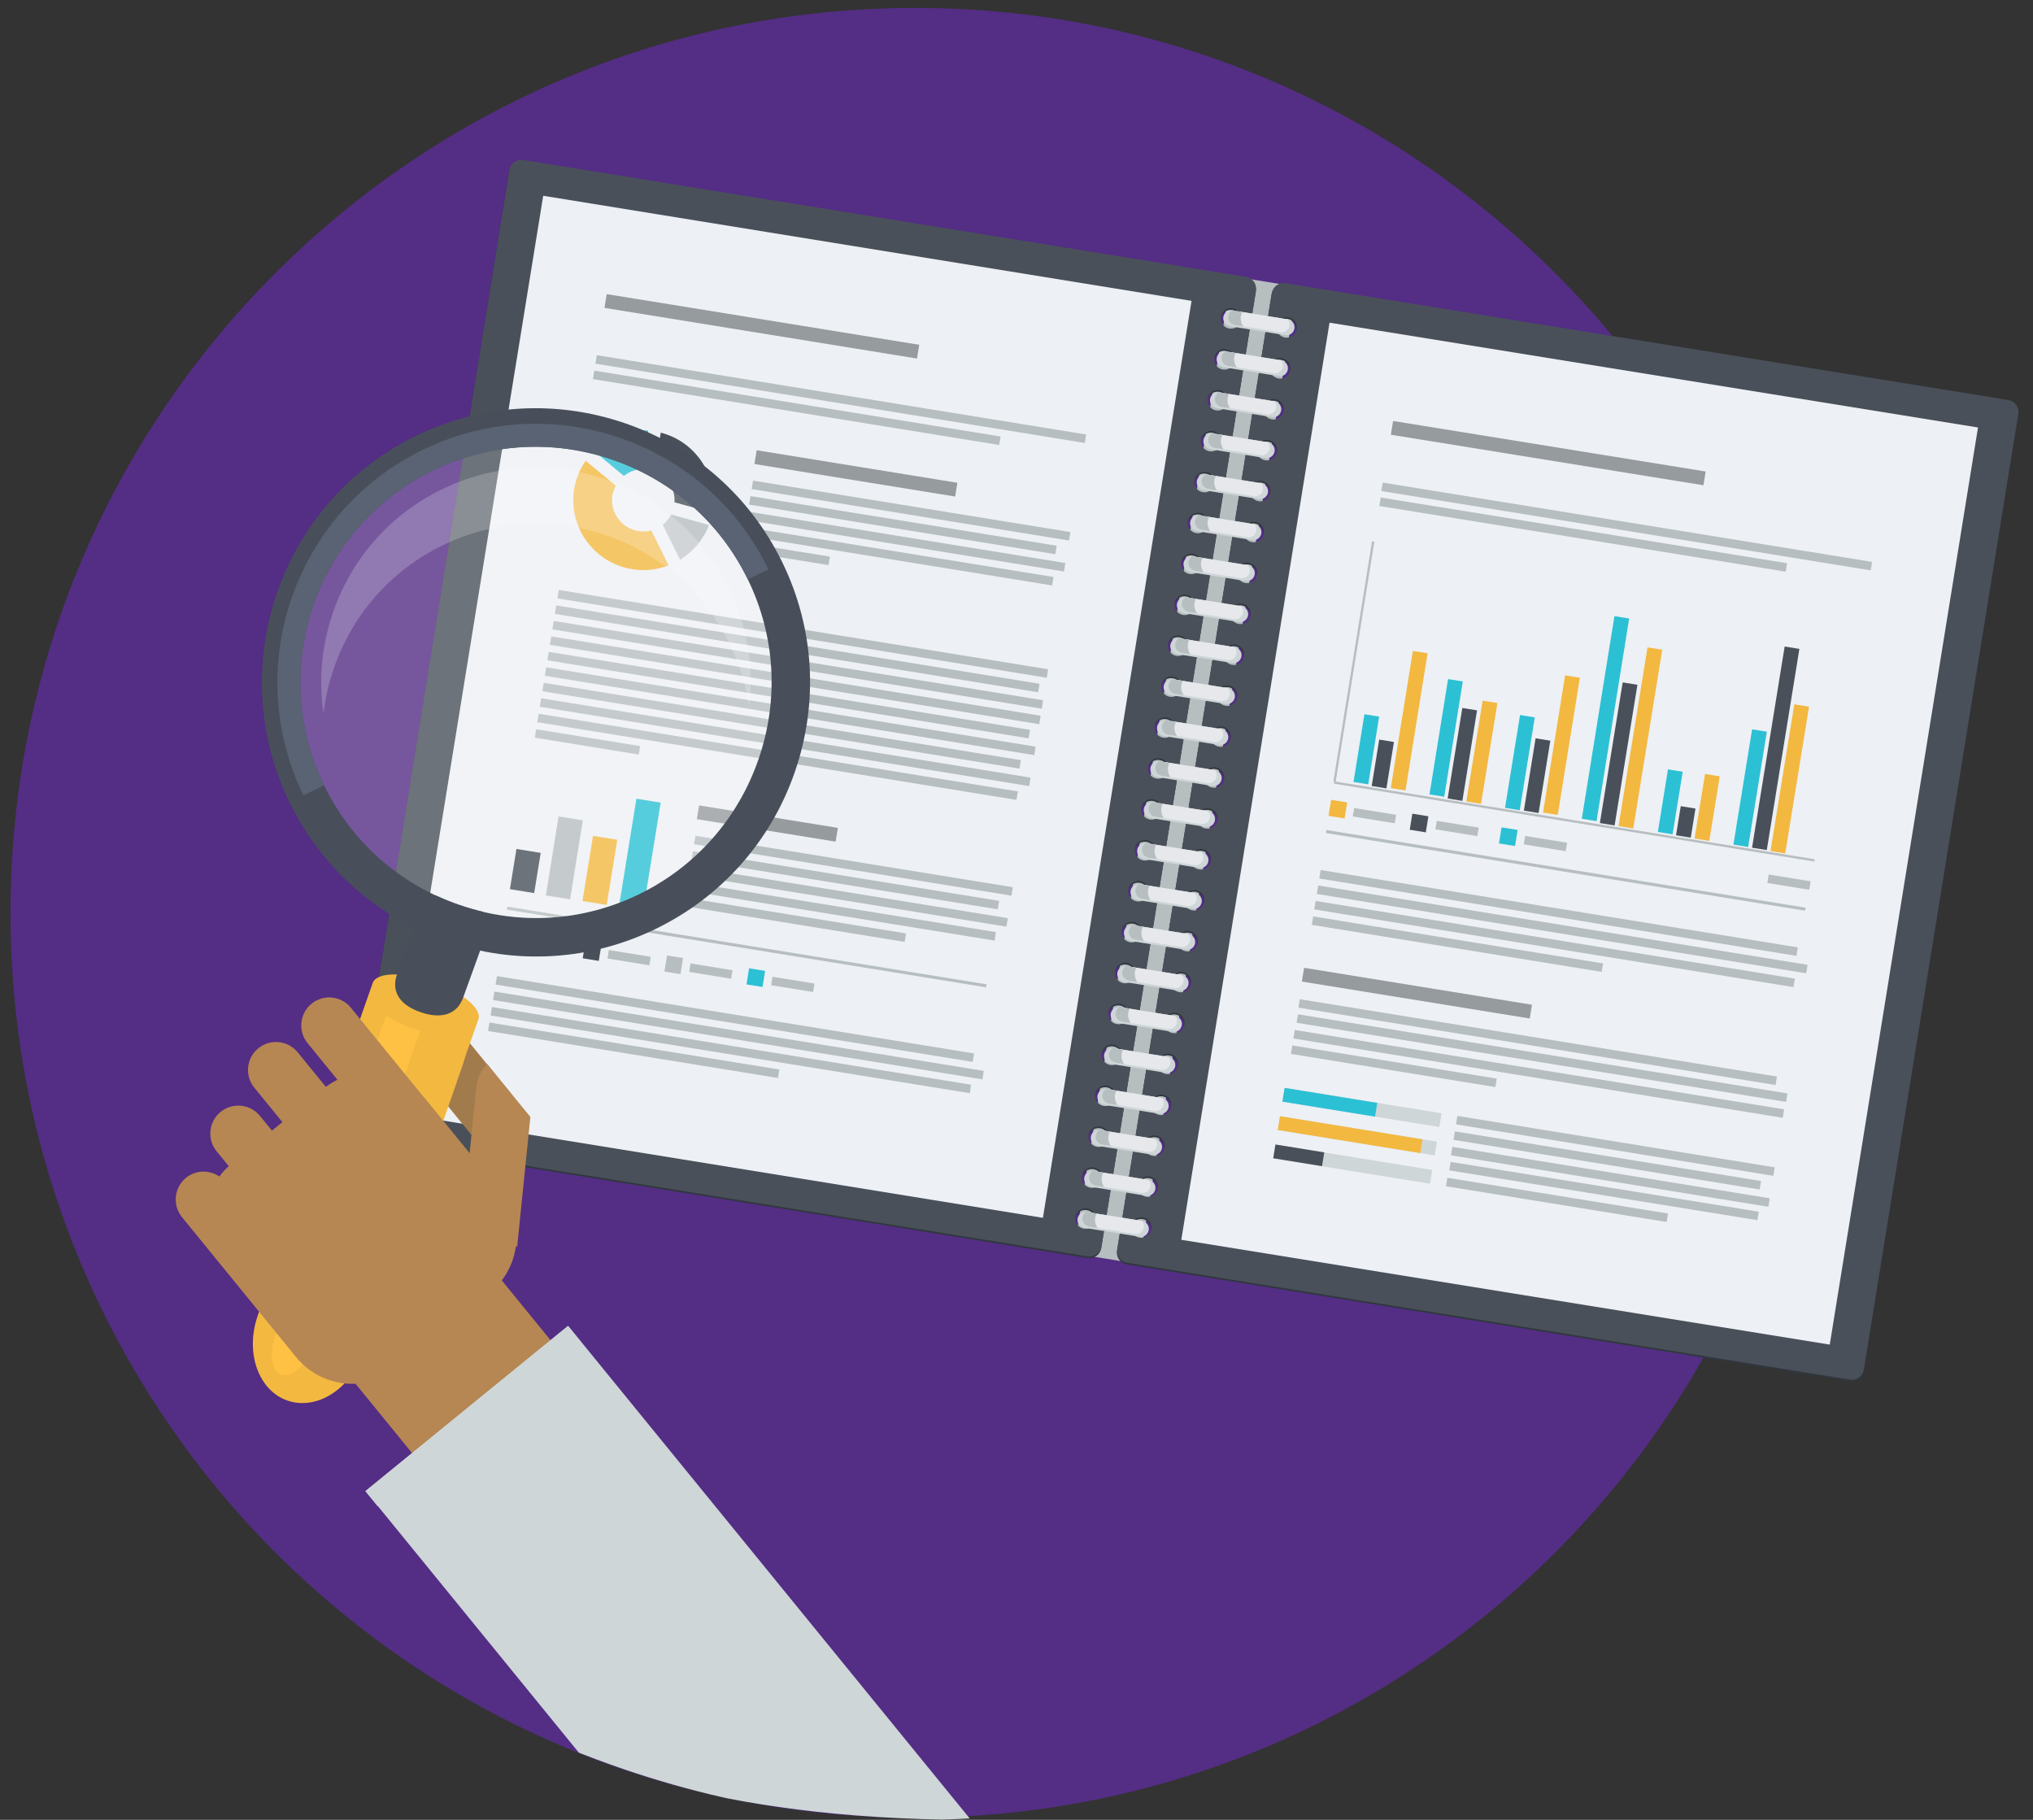 <?xml version="1.0" encoding="utf-8"?>
<!-- Generator: Adobe Illustrator 16.0.0, SVG Export Plug-In . SVG Version: 6.00 Build 0)  -->
<!DOCTYPE svg PUBLIC "-//W3C//DTD SVG 1.1//EN" "http://www.w3.org/Graphics/SVG/1.1/DTD/svg11.dtd">
<svg version="1.1" id="Layer_1" xmlns="http://www.w3.org/2000/svg" xmlns:xlink="http://www.w3.org/1999/xlink" x="0px" y="0px"
	 width="661.317px" height="591.954px" viewBox="0 0 661.317 591.954" enable-background="new 0 0 661.317 591.954"
	 xml:space="preserve">
<rect x="0" y="0" width="661.317" height="591.954" fill="#333333" stroke="none"/>
<path fill="#542D85" d="M592.068,296.915c0,162.556-131.777,294.333-294.332,294.333c-162.557,0-294.334-131.777-294.334-294.333
	S135.18,2.582,297.736,2.582C460.291,2.582,592.068,134.359,592.068,296.915"/>
<path fill="#B7BEC0" d="M349.773,403.853c-0.343,2.132,1.104,4.136,3.23,4.479l13.708,2.217c2.131,0.343,4.136-1.104,4.479-3.234
	l50.135-310.186c0.342-2.127-1.104-4.132-3.234-4.477l-13.706-2.215c-2.124-0.345-4.134,1.103-4.476,3.231L349.773,403.853z"/>
<path fill="#30373E" d="M405.244,90.575L170.113,52.573c-2.129-0.346-4.133,1.101-4.475,3.23L115.382,366.74
	c-0.347,2.127,1.101,4.132,3.233,4.475L353.74,409.22c2.131,0.343,4.136-1.104,4.48-3.231l50.254-310.937
	C408.82,92.925,407.375,90.92,405.244,90.575 M352.48,400.197c-1.819-0.293-3.056-2.002-2.76-3.825
	c0.291-1.817,2.008-3.054,3.823-2.759c1.819,0.295,3.056,2.006,2.763,3.824C356.01,399.258,354.3,400.492,352.48,400.197
	 M354.631,386.893c-1.816-0.295-3.055-2.008-2.76-3.828c0.293-1.817,2.006-3.051,3.826-2.758c1.818,0.295,3.053,2.006,2.762,3.823
	C358.164,385.947,356.449,387.186,354.631,386.893 M356.783,373.582c-1.819-0.293-3.055-2.006-2.762-3.822
	c0.293-1.82,2.008-3.055,3.826-2.762c1.817,0.294,3.055,2.007,2.762,3.824C360.314,372.64,358.6,373.876,356.783,373.582
	 M358.936,360.271c-1.819-0.293-3.057-2.004-2.764-3.822c0.294-1.819,2.01-3.055,3.828-2.762c1.816,0.295,3.055,2.006,2.76,3.825
	C362.465,359.333,360.752,360.566,358.936,360.271 M361.083,346.965c-1.817-0.294-3.052-2.007-2.759-3.824
	c0.294-1.818,2.007-3.056,3.826-2.763c1.817,0.295,3.054,2.009,2.759,3.827C364.615,346.021,362.902,347.261,361.083,346.965
	 M363.238,333.656c-1.822-0.295-3.057-2.008-2.762-3.826c0.293-1.817,2.006-3.053,3.824-2.76c1.817,0.293,3.055,2.008,2.762,3.826
	C366.768,332.714,365.057,333.951,363.238,333.656 M365.385,320.35c-1.816-0.293-3.054-2.007-2.761-3.824
	c0.295-1.82,2.007-3.056,3.828-2.762c1.817,0.293,3.052,2.006,2.76,3.824C368.917,319.409,367.204,320.645,365.385,320.35
	 M367.537,307.04c-1.818-0.295-3.053-2.008-2.762-3.825c0.295-1.82,2.01-3.055,3.826-2.761c1.82,0.293,3.053,2.006,2.762,3.824
	C371.068,306.098,369.355,307.333,367.537,307.04 M369.688,293.733c-1.817-0.297-3.056-2.008-2.758-3.827
	c0.291-1.816,2.006-3.052,3.823-2.759c1.817,0.295,3.056,2.006,2.761,3.823C373.221,292.788,371.507,294.023,369.688,293.733
	 M371.84,280.422c-1.818-0.295-3.056-2.007-2.762-3.824c0.295-1.817,2.008-3.056,3.826-2.762c1.818,0.295,3.055,2.009,2.76,3.825
	C375.372,279.48,373.656,280.717,371.84,280.422 M373.991,267.112c-1.82-0.293-3.056-2.007-2.763-3.821
	c0.295-1.819,2.01-3.056,3.828-2.762c1.817,0.293,3.053,2.007,2.76,3.824C377.523,266.173,375.811,267.405,373.991,267.112
	 M376.145,253.803c-1.82-0.293-3.059-2.005-2.762-3.823c0.293-1.817,2.003-3.053,3.824-2.758c1.818,0.293,3.055,2.003,2.76,3.823
	C379.674,252.864,377.959,254.101,376.145,253.803 M378.294,240.497c-1.819-0.295-3.056-2.008-2.761-3.825
	c0.293-1.819,2.005-3.053,3.822-2.76c1.819,0.295,3.056,2.007,2.763,3.824C381.824,239.556,380.111,240.79,378.294,240.497
	 M380.443,227.188c-1.818-0.296-3.055-2.005-2.76-3.825c0.293-1.817,2.006-3.053,3.824-2.759c1.817,0.293,3.055,2.005,2.762,3.826
	C383.977,226.245,382.262,227.484,380.443,227.188 M382.596,213.88c-1.818-0.293-3.055-2.008-2.763-3.825
	c0.295-1.818,2.008-3.055,3.825-2.758c1.818,0.296,3.054,2.002,2.763,3.823C386.128,212.938,384.412,214.175,382.596,213.88
	 M384.745,200.57c-1.817-0.293-3.054-2.003-2.761-3.824c0.295-1.818,2.008-3.055,3.826-2.76s3.055,2.008,2.762,3.825
	C388.279,199.632,386.564,200.866,384.745,200.57 M386.896,187.263c-1.817-0.293-3.054-2.009-2.761-3.826
	c0.296-1.818,2.007-3.055,3.826-2.758c1.819,0.293,3.054,2.006,2.761,3.825C390.432,186.319,388.714,187.557,386.896,187.263
	 M389.049,173.952c-1.818-0.292-3.056-2.003-2.763-3.821c0.294-1.819,2.007-3.054,3.827-2.763c1.816,0.297,3.053,2.009,2.76,3.829
	C392.578,173.014,390.866,174.246,389.049,173.952 M391.197,160.645c-1.817-0.292-3.053-2.006-2.758-3.824
	c0.291-1.818,2.004-3.055,3.824-2.762c1.818,0.295,3.055,2.008,2.76,3.828C394.732,159.704,393.02,160.94,391.197,160.645
	 M393.35,147.335c-1.818-0.293-3.054-2.005-2.76-3.821c0.293-1.819,2.006-3.055,3.823-2.764c1.821,0.297,3.058,2.009,2.762,3.827
	C396.88,146.394,395.169,147.629,393.35,147.335 M395.502,134.029c-1.818-0.294-3.057-2.009-2.761-3.826
	c0.292-1.817,2.007-3.054,3.825-2.759c1.818,0.293,3.054,2.007,2.759,3.822C399.031,133.086,397.318,134.324,395.502,134.029
	 M397.652,120.721c-1.816-0.295-3.055-2.008-2.762-3.825c0.295-1.819,2.006-3.055,3.825-2.761c1.819,0.295,3.056,2.007,2.763,3.825
	S399.468,121.012,397.652,120.721 M399.803,107.412c-1.816-0.296-3.056-2.006-2.761-3.826c0.295-1.82,2.009-3.053,3.824-2.758
	c1.819,0.292,3.059,2.004,2.764,3.824C403.335,106.471,401.62,107.703,399.803,107.412"/>
<path fill="#49505A" d="M405.33,90.038L170.201,52.036c-2.129-0.346-4.135,1.103-4.478,3.233l-50.258,310.935
	c-0.344,2.129,1.103,4.134,3.231,4.477l235.131,38.003c2.13,0.345,4.134-1.103,4.479-3.231l50.256-310.934
	C408.904,92.388,407.461,90.384,405.33,90.038 M352.566,399.664c-1.817-0.295-3.054-2.008-2.76-3.826
	c0.293-1.817,2.006-3.055,3.824-2.762c1.82,0.295,3.055,2.008,2.762,3.826C356.098,398.72,354.385,399.957,352.566,399.664
	 M354.718,386.355c-1.817-0.294-3.054-2.009-2.761-3.826c0.293-1.818,2.008-3.055,3.826-2.76c1.817,0.293,3.054,2.006,2.759,3.824
	C358.25,385.412,356.537,386.648,354.718,386.355 M356.871,373.045c-1.819-0.295-3.059-2.006-2.764-3.825
	c0.295-1.815,2.01-3.054,3.826-2.759c1.817,0.294,3.055,2.008,2.762,3.824C360.402,372.105,358.688,373.339,356.871,373.045
	 M359.02,359.738c-1.818-0.295-3.053-2.011-2.761-3.828c0.295-1.816,2.008-3.055,3.827-2.758c1.818,0.293,3.054,2.008,2.761,3.823
	C362.552,358.793,360.84,360.031,359.02,359.738 M361.169,346.428c-1.815-0.293-3.052-2.005-2.759-3.822
	c0.295-1.82,2.007-3.054,3.826-2.758c1.817,0.292,3.056,2.002,2.76,3.821C364.703,345.486,362.99,346.722,361.169,346.428
	 M363.324,333.121c-1.82-0.295-3.057-2.006-2.76-3.827c0.291-1.815,2.004-3.054,3.822-2.759s3.053,2.007,2.762,3.826
	C366.854,332.178,365.14,333.414,363.324,333.121 M365.474,319.814c-1.819-0.296-3.055-2.008-2.76-3.827
	c0.291-1.818,2.005-3.053,3.825-2.76c1.818,0.293,3.053,2.007,2.761,3.826C369.005,318.869,367.292,320.106,365.474,319.814
	 M367.625,306.505c-1.818-0.295-3.053-2.008-2.76-3.827c0.293-1.818,2.006-3.054,3.824-2.759c1.816,0.293,3.053,2.006,2.76,3.825
	C371.156,305.561,369.443,306.798,367.625,306.505 M369.775,293.195c-1.819-0.294-3.056-2.007-2.762-3.823
	c0.295-1.822,2.008-3.055,3.825-2.762c1.819,0.295,3.056,2.005,2.761,3.827C373.307,292.253,371.595,293.487,369.775,293.195
	 M371.926,279.886c-1.816-0.295-3.055-2.006-2.762-3.824c0.297-1.818,2.007-3.055,3.828-2.762c1.818,0.295,3.053,2.01,2.76,3.827
	C375.459,278.944,373.746,280.18,371.926,279.886 M374.078,266.579c-1.819-0.293-3.057-2.008-2.762-3.827
	c0.295-1.817,2.008-3.052,3.826-2.757c1.817,0.294,3.055,2.005,2.76,3.824C377.609,265.634,375.896,266.873,374.078,266.579
	 M376.229,253.27c-1.818-0.295-3.057-2.008-2.76-3.825c0.293-1.819,2.005-3.053,3.826-2.759c1.818,0.293,3.052,2.007,2.759,3.825
	C379.76,252.327,378.047,253.563,376.229,253.27 M378.38,239.961c-1.817-0.294-3.054-2.007-2.763-3.825
	c0.297-1.819,2.009-3.055,3.824-2.761c1.819,0.293,3.055,2.008,2.764,3.827C381.91,239.019,380.195,240.254,378.38,239.961
	 M380.531,226.654c-1.818-0.296-3.056-2.008-2.762-3.827c0.295-1.817,2.008-3.055,3.824-2.762c1.818,0.295,3.057,2.009,2.762,3.826
	C384.062,225.709,382.348,226.947,380.531,226.654 M382.681,213.345c-1.817-0.294-3.054-2.008-2.762-3.826
	c0.297-1.817,2.008-3.056,3.827-2.762c1.818,0.295,3.054,2.008,2.761,3.827C386.214,212.4,384.499,213.637,382.681,213.345
	 M384.833,200.037c-1.819-0.295-3.054-2.009-2.761-3.827c0.295-1.818,2.006-3.053,3.826-2.757c1.814,0.291,3.053,2.004,2.758,3.823
	C388.363,199.092,386.652,200.328,384.833,200.037 M386.984,186.727c-1.819-0.293-3.056-2.008-2.761-3.826
	c0.292-1.818,2.005-3.055,3.826-2.76c1.817,0.293,3.054,2.008,2.761,3.824C390.517,185.786,388.802,187.02,386.984,186.727
	 M389.135,173.42c-1.818-0.293-3.055-2.008-2.761-3.827c0.295-1.818,2.007-3.054,3.825-2.758c1.818,0.29,3.055,2.005,2.762,3.821
	C392.667,172.479,390.951,173.713,389.135,173.42 M391.285,160.11c-1.819-0.297-3.053-2.006-2.76-3.826
	c0.291-1.817,2.006-3.055,3.825-2.759c1.817,0.292,3.056,2.008,2.759,3.825C394.816,159.167,393.105,160.405,391.285,160.11
	 M393.438,146.802c-1.818-0.295-3.055-2.008-2.762-3.825c0.293-1.82,2.006-3.055,3.824-2.76c1.82,0.292,3.056,2.005,2.761,3.824
	C396.97,145.86,395.255,147.095,393.438,146.802 M395.588,133.492c-1.816-0.293-3.055-2.005-2.762-3.825
	c0.295-1.818,2.009-3.053,3.826-2.76c1.818,0.297,3.055,2.007,2.76,3.826C399.117,132.551,397.408,133.788,395.588,133.492
	 M397.738,120.185c-1.816-0.294-3.056-2.005-2.76-3.826c0.293-1.819,2.008-3.055,3.823-2.758c1.819,0.293,3.056,2.004,2.761,3.824
	C401.271,119.243,399.558,120.479,397.738,120.185 M399.893,106.875c-1.818-0.293-3.056-2.004-2.765-3.822
	c0.296-1.82,2.009-3.056,3.828-2.762c1.815,0.294,3.052,2.008,2.757,3.825C403.421,105.933,401.708,107.17,399.893,106.875"/>
<path fill="#30373E" d="M418.092,92.652l235.129,38.003c2.131,0.344,3.576,2.349,3.23,4.477l-50.254,310.935
	c-0.345,2.132-2.349,3.577-4.477,3.231l-235.129-38c-2.129-0.346-3.576-2.348-3.233-4.48l50.256-310.935
	C413.959,93.758,415.965,92.31,418.092,92.652 M370.631,403.135c1.818,0.294,3.528-0.942,3.822-2.762
	c0.293-1.819-0.939-3.529-2.758-3.824c-1.82-0.295-3.529,0.939-3.824,2.761C367.578,401.127,368.812,402.84,370.631,403.135
	 M372.782,389.823c1.818,0.294,3.526-0.94,3.821-2.758c0.293-1.817-0.939-3.53-2.756-3.825c-1.818-0.293-3.534,0.941-3.827,2.762
	C369.728,387.817,370.965,389.531,372.782,389.823 M374.934,376.514c1.818,0.296,3.529-0.939,3.822-2.758
	c0.293-1.816-0.942-3.53-2.758-3.823c-1.818-0.295-3.531,0.94-3.826,2.76C371.881,374.51,373.115,376.223,374.934,376.514
	 M377.086,363.207c1.814,0.293,3.525-0.942,3.82-2.76c0.294-1.818-0.939-3.531-2.759-3.826c-1.815-0.293-3.53,0.943-3.824,2.76
	C374.028,361.203,375.264,362.912,377.086,363.207 M379.236,349.901c1.816,0.292,3.527-0.944,3.82-2.763
	c0.296-1.815-0.94-3.53-2.758-3.824c-1.818-0.293-3.529,0.945-3.824,2.76C376.182,347.893,377.416,349.605,379.236,349.901
	 M381.387,336.59c1.818,0.293,3.527-0.942,3.822-2.76c0.295-1.82-0.94-3.533-2.758-3.826c-1.818-0.295-3.529,0.943-3.826,2.763
	C378.332,334.584,379.567,336.295,381.387,336.59 M383.539,323.283c1.818,0.295,3.524-0.942,3.819-2.763
	c0.295-1.818-0.938-3.53-2.757-3.824c-1.819-0.293-3.531,0.942-3.824,2.76C380.482,321.275,381.717,322.989,383.539,323.283
	 M385.688,309.973c1.817,0.293,3.528-0.943,3.823-2.76c0.293-1.818-0.943-3.53-2.76-3.823c-1.817-0.295-3.529,0.941-3.824,2.759
	S383.867,309.679,385.688,309.973 M387.842,296.666c1.813,0.293,3.526-0.943,3.82-2.762c0.291-1.815-0.941-3.531-2.76-3.822
	c-1.818-0.295-3.529,0.943-3.822,2.759C384.785,294.66,386.02,296.373,387.842,296.666 M389.991,283.356
	c1.816,0.294,3.527-0.941,3.819-2.762c0.295-1.815-0.939-3.53-2.756-3.823c-1.819-0.294-3.532,0.941-3.825,2.76
	C386.936,281.35,388.172,283.061,389.991,283.356 M392.141,270.046c1.818,0.296,3.531-0.94,3.822-2.76
	c0.295-1.818-0.939-3.53-2.756-3.822c-1.82-0.294-3.531,0.94-3.826,2.757C389.09,268.041,390.324,269.754,392.141,270.046
	 M394.295,256.74c1.812,0.293,3.526-0.942,3.817-2.762c0.295-1.818-0.937-3.53-2.754-3.825c-1.819-0.292-3.533,0.945-3.826,2.761
	C391.237,254.732,392.474,256.443,394.295,256.74 M396.442,243.431c1.819,0.294,3.53-0.942,3.824-2.76
	c0.295-1.819-0.941-3.531-2.757-3.825c-1.823-0.294-3.533,0.94-3.827,2.76S394.627,243.138,396.442,243.431 M398.598,230.123
	c1.814,0.293,3.525-0.941,3.82-2.76c0.295-1.82-0.941-3.53-2.761-3.824c-1.819-0.296-3.528,0.941-3.821,2.76
	C395.541,228.116,396.774,229.83,398.598,230.123 M400.748,216.812c1.815,0.294,3.525-0.942,3.82-2.759
	c0.295-1.818-0.941-3.528-2.758-3.823c-1.819-0.295-3.532,0.941-3.824,2.759C397.691,214.806,398.926,216.52,400.748,216.812
	 M402.897,203.506c1.817,0.293,3.526-0.943,3.821-2.761c0.293-1.819-0.941-3.528-2.756-3.825c-1.82-0.292-3.533,0.941-3.828,2.761
	C399.844,201.5,401.078,203.212,402.897,203.506 M405.049,190.196c1.815,0.293,3.525-0.943,3.824-2.761
	c0.291-1.817-0.943-3.529-2.761-3.825c-1.819-0.292-3.532,0.944-3.827,2.761C401.993,188.189,403.229,189.902,405.049,190.196
	 M407.199,176.888c1.816,0.293,3.529-0.941,3.82-2.758c0.296-1.818-0.939-3.533-2.756-3.827c-1.82-0.291-3.53,0.946-3.825,2.761
	C404.144,174.883,405.381,176.594,407.199,176.888 M409.35,163.582c1.82,0.292,3.529-0.946,3.822-2.762
	c0.295-1.818-0.939-3.533-2.758-3.826c-1.818-0.294-3.529,0.943-3.824,2.762C406.295,161.57,407.53,163.287,409.35,163.582
	 M411.5,150.273c1.819,0.291,3.529-0.946,3.821-2.764c0.297-1.818-0.937-3.53-2.757-3.824c-1.818-0.294-3.532,0.942-3.824,2.759
	C408.445,148.266,409.68,149.977,411.5,150.273 M413.651,136.961c1.815,0.292,3.53-0.94,3.824-2.762
	c0.291-1.816-0.941-3.528-2.761-3.82c-1.819-0.296-3.529,0.94-3.824,2.757C410.599,134.957,411.832,136.667,413.651,136.961
	 M415.807,123.654c1.812,0.294,3.525-0.943,3.82-2.762c0.291-1.818-0.945-3.529-2.758-3.822c-1.818-0.294-3.533,0.939-3.826,2.758
	C412.75,121.648,413.982,123.359,415.807,123.654 M417.953,110.344c1.818,0.295,3.528-0.941,3.823-2.76
	c0.292-1.82-0.94-3.531-2.757-3.823c-1.819-0.295-3.532,0.94-3.829,2.759C414.9,108.337,416.133,110.051,417.953,110.344"/>
<path fill="#49505A" d="M418.182,92.115l235.125,38.003c2.132,0.344,3.576,2.349,3.234,4.48l-50.258,310.934
	c-0.345,2.132-2.35,3.577-4.477,3.233L366.68,410.76c-2.131-0.344-3.578-2.344-3.235-4.477l50.26-310.933
	C414.047,93.219,416.051,91.771,418.182,92.115 M370.719,402.598c1.817,0.293,3.525-0.943,3.822-2.764
	c0.293-1.816-0.941-3.527-2.759-3.824c-1.819-0.293-3.53,0.943-3.826,2.762C367.663,400.59,368.897,402.305,370.719,402.598
	 M372.87,389.288c1.817,0.292,3.526-0.94,3.821-2.762c0.293-1.817-0.941-3.529-2.758-3.821c-1.82-0.294-3.53,0.94-3.825,2.758
	C369.813,387.284,371.051,388.994,372.87,389.288 M375.021,375.982c1.816,0.293,3.527-0.944,3.82-2.764
	c0.295-1.818-0.942-3.528-2.759-3.821c-1.817-0.295-3.53,0.94-3.823,2.758C371.967,373.975,373.198,375.688,375.021,375.982
	 M377.172,362.674c1.816,0.293,3.527-0.944,3.821-2.763c0.293-1.817-0.938-3.534-2.758-3.825c-1.819-0.295-3.53,0.942-3.825,2.76
	C374.116,360.663,375.352,362.377,377.172,362.674 M379.322,349.363c1.816,0.294,3.527-0.945,3.82-2.76
	c0.296-1.817-0.938-3.531-2.756-3.824c-1.819-0.295-3.533,0.943-3.826,2.759C376.268,347.356,377.502,349.067,379.322,349.363
	 M381.473,336.055c1.816,0.293,3.526-0.941,3.824-2.76c0.293-1.818-0.943-3.533-2.76-3.826c-1.818-0.293-3.531,0.943-3.824,2.76
	C378.418,334.047,379.655,335.76,381.473,336.055 M383.627,322.745c1.814,0.294,3.524-0.941,3.819-2.759
	c0.293-1.821-0.938-3.531-2.758-3.823c-1.82-0.295-3.531,0.938-3.825,2.758C380.568,320.742,381.805,322.452,383.627,322.745
	 M385.776,309.438c1.815,0.293,3.528-0.942,3.821-2.761c0.295-1.818-0.943-3.53-2.76-3.823c-1.818-0.295-3.529,0.939-3.824,2.759
	C382.721,307.434,383.955,309.146,385.776,309.438 M387.928,296.129c1.815,0.293,3.526-0.944,3.821-2.761
	c0.292-1.817-0.942-3.531-2.759-3.824c-1.818-0.295-3.529,0.941-3.825,2.762C384.873,294.124,386.106,295.835,387.928,296.129
	 M390.076,282.82c1.818,0.294,3.529-0.944,3.822-2.76c0.295-1.819-0.941-3.529-2.756-3.823c-1.819-0.295-3.532,0.94-3.827,2.758
	C387.023,280.812,388.258,282.528,390.076,282.82 M392.227,269.51c1.82,0.294,3.531-0.943,3.826-2.759
	c0.291-1.817-0.943-3.529-2.758-3.824c-1.82-0.293-3.533,0.942-3.828,2.762C389.174,267.504,390.407,269.217,392.227,269.51
	 M394.377,256.204c1.82,0.292,3.53-0.945,3.822-2.762c0.295-1.818-0.938-3.53-2.754-3.823c-1.822-0.295-3.533,0.941-3.827,2.76
	C391.323,254.195,392.561,255.911,394.377,256.204 M396.532,242.896c1.815,0.292,3.526-0.946,3.821-2.761
	c0.294-1.819-0.941-3.533-2.76-3.826c-1.82-0.293-3.529,0.943-3.822,2.762C393.477,240.889,394.711,242.602,396.532,242.896
	 M398.684,229.587c1.815,0.292,3.525-0.941,3.82-2.76c0.291-1.82-0.94-3.531-2.758-3.825c-1.822-0.295-3.531,0.942-3.824,2.76
	C395.627,227.581,396.863,229.292,398.684,229.587 M400.833,216.279c1.816,0.291,3.526-0.943,3.821-2.763
	c0.295-1.818-0.941-3.532-2.757-3.824c-1.819-0.294-3.533,0.941-3.824,2.762C397.778,214.27,399.014,215.982,400.833,216.279
	 M402.984,202.971c1.816,0.291,3.529-0.945,3.82-2.764c0.295-1.818-0.941-3.53-2.756-3.823c-1.82-0.294-3.529,0.94-3.828,2.759
	C399.93,200.963,401.165,202.675,402.984,202.971 M405.135,189.661c1.815,0.293,3.529-0.944,3.82-2.763
	c0.295-1.816-0.939-3.53-2.757-3.822c-1.819-0.296-3.532,0.941-3.824,2.759C402.079,187.652,403.313,189.366,405.135,189.661
	 M407.285,176.353c1.816,0.295,3.525-0.942,3.821-2.761c0.295-1.82-0.941-3.53-2.757-3.821c-1.819-0.295-3.533,0.939-3.825,2.756
	C404.23,174.346,405.467,176.057,407.285,176.353 M409.438,163.043c1.814,0.293,3.527-0.942,3.82-2.759
	c0.295-1.82-0.938-3.531-2.758-3.825c-1.818-0.295-3.533,0.941-3.824,2.759C406.381,161.04,407.617,162.75,409.438,163.043
	 M411.588,149.734c1.814,0.295,3.528-0.943,3.823-2.76c0.291-1.818-0.94-3.53-2.758-3.825c-1.822-0.293-3.532,0.942-3.825,2.763
	C408.534,147.729,409.768,149.441,411.588,149.734 M413.737,136.426c1.819,0.295,3.53-0.942,3.825-2.759
	c0.291-1.819-0.942-3.531-2.758-3.825c-1.823-0.297-3.533,0.94-3.828,2.759C410.686,134.422,411.918,136.133,413.737,136.426
	 M415.893,123.118c1.814,0.294,3.525-0.943,3.82-2.762c0.291-1.817-0.941-3.53-2.761-3.823c-1.815-0.293-3.528,0.941-3.823,2.761
	C412.836,121.111,414.072,122.824,415.893,123.118 M418.043,109.809c1.815,0.293,3.528-0.942,3.82-2.759
	c0.295-1.819-0.943-3.531-2.758-3.825c-1.819-0.295-3.532,0.941-3.827,2.76C414.986,107.804,416.221,109.516,418.043,109.809"/>
<path fill="#CED6D7" d="M421.068,106.866c-0.229,1.418-1.568,2.383-2.986,2.154l-17.987-2.907c-1.419-0.231-2.382-1.566-2.154-2.985
	c0.229-1.421,1.565-2.384,2.985-2.156l17.988,2.91C420.332,104.11,421.297,105.446,421.068,106.866"/>
<path fill="#E6E8EB" d="M418.885,103.875l-16.216-2.621c-0.616,0.386-1.073,1.011-1.198,1.784c-0.229,1.42,0.738,2.755,2.156,2.986
	l12.848,2.075c1.418,0.232,2.758-0.734,2.985-2.153C419.586,105.174,419.348,104.435,418.885,103.875"/>
<path fill="#B7BEC0" d="M403.654,102.787c0.075-0.471,0.244-0.899,0.45-1.301l-3.179-0.513c-0.072-0.012-0.143-0.009-0.211-0.014
	c-0.6,0.387-1.047,1.008-1.17,1.77c-0.229,1.418,0.736,2.755,2.154,2.983l2.567,0.415c0.063,0.011,0.119,0.005,0.179,0.012
	C403.772,105.203,403.457,104.013,403.654,102.787"/>
<path fill="#CED6D7" d="M418.914,120.195c-0.232,1.418-1.568,2.386-2.986,2.159l-17.987-2.911c-1.422-0.227-2.382-1.566-2.154-2.983
	c0.229-1.422,1.567-2.386,2.986-2.157l17.983,2.906C418.176,117.438,419.143,118.777,418.914,120.195"/>
<path fill="#E6E8EB" d="M416.73,117.206l-16.215-2.621c-0.617,0.386-1.074,1.012-1.199,1.786c-0.229,1.418,0.738,2.754,2.153,2.984
	l12.851,2.076c1.42,0.232,2.758-0.736,2.986-2.151C417.429,118.507,417.193,117.765,416.73,117.206"/>
<path fill="#B7BEC0" d="M401.5,116.116c0.075-0.47,0.244-0.897,0.45-1.3l-3.178-0.513c-0.073-0.01-0.146-0.009-0.212-0.012
	c-0.604,0.385-1.047,1.007-1.174,1.768c-0.229,1.416,0.74,2.755,2.154,2.983l2.573,0.417c0.058,0.007,0.121,0.004,0.177,0.011
	C401.619,118.535,401.305,117.343,401.5,116.116"/>
<path fill="#CED6D7" d="M416.756,133.524c-0.229,1.422-1.564,2.383-2.984,2.156l-17.985-2.906c-1.419-0.231-2.383-1.566-2.153-2.986
	c0.227-1.42,1.564-2.385,2.982-2.153l17.988,2.907C416.021,130.771,416.988,132.107,416.756,133.524"/>
<path fill="#E6E8EB" d="M414.576,130.536l-16.218-2.62c-0.612,0.384-1.073,1.011-1.196,1.785c-0.232,1.418,0.738,2.752,2.153,2.982
	l12.849,2.078c1.422,0.228,2.758-0.734,2.988-2.156C415.275,131.836,415.037,131.094,414.576,130.536"/>
<path fill="#B7BEC0" d="M399.346,129.449c0.076-0.47,0.245-0.898,0.447-1.3l-3.178-0.513c-0.07-0.012-0.139-0.008-0.213-0.015
	c-0.6,0.386-1.043,1.006-1.166,1.767c-0.232,1.419,0.736,2.755,2.15,2.984l2.571,0.417c0.062,0.008,0.123,0.005,0.181,0.009
	C399.465,131.866,399.146,130.676,399.346,129.449"/>
<path fill="#CED6D7" d="M414.604,146.858c-0.229,1.418-1.564,2.383-2.986,2.152l-17.985-2.906c-1.42-0.232-2.384-1.564-2.156-2.985
	c0.231-1.419,1.567-2.385,2.987-2.155l17.986,2.906C413.871,144.099,414.832,145.436,414.604,146.858"/>
<path fill="#E6E8EB" d="M412.422,143.867l-16.218-2.622c-0.612,0.383-1.073,1.013-1.196,1.785c-0.232,1.42,0.735,2.755,2.154,2.984
	l12.848,2.076c1.422,0.231,2.758-0.734,2.988-2.152C413.121,145.167,412.883,144.425,412.422,143.867"/>
<path fill="#B7BEC0" d="M397.191,142.777c0.076-0.471,0.245-0.897,0.447-1.299l-3.176-0.514c-0.072-0.014-0.143-0.008-0.211-0.014
	c-0.603,0.387-1.049,1.009-1.172,1.768c-0.229,1.421,0.738,2.756,2.154,2.987l2.57,0.413c0.061,0.009,0.119,0.005,0.18,0.009
	C397.311,145.196,396.994,144.004,397.191,142.777"/>
<path fill="#CED6D7" d="M412.449,160.186c-0.232,1.42-1.566,2.384-2.986,2.155l-17.987-2.907c-1.418-0.229-2.384-1.566-2.151-2.986
	c0.229-1.418,1.563-2.383,2.981-2.153l17.989,2.908C411.713,157.432,412.681,158.769,412.449,160.186"/>
<path fill="#E6E8EB" d="M410.266,157.197l-16.217-2.621c-0.611,0.386-1.07,1.013-1.197,1.784c-0.23,1.421,0.737,2.757,2.155,2.984
	l12.849,2.078c1.418,0.229,2.758-0.736,2.985-2.152C410.967,158.494,410.729,157.755,410.266,157.197"/>
<path fill="#B7BEC0" d="M395.035,156.111c0.078-0.472,0.247-0.903,0.453-1.303l-3.182-0.512c-0.071-0.012-0.143-0.008-0.213-0.014
	c-0.6,0.385-1.045,1.006-1.168,1.767c-0.23,1.42,0.738,2.755,2.154,2.984l2.567,0.416c0.063,0.01,0.122,0.005,0.183,0.011
	C395.156,158.526,394.838,157.335,395.035,156.111"/>
<path fill="#CED6D7" d="M410.295,173.517c-0.229,1.419-1.568,2.383-2.986,2.155l-17.985-2.908c-1.421-0.229-2.386-1.566-2.157-2.984
	c0.23-1.421,1.567-2.385,2.987-2.156l17.987,2.91C409.559,170.76,410.523,172.098,410.295,173.517"/>
<path fill="#E6E8EB" d="M408.111,170.528l-16.215-2.621c-0.613,0.382-1.074,1.012-1.197,1.783c-0.23,1.42,0.735,2.755,2.152,2.987
	l12.85,2.078c1.422,0.229,2.758-0.738,2.985-2.158C408.813,171.826,408.572,171.085,408.111,170.528"/>
<path fill="#B7BEC0" d="M392.881,169.438c0.075-0.469,0.247-0.895,0.451-1.299l-3.179-0.515c-0.071-0.01-0.146-0.007-0.214-0.012
	c-0.601,0.386-1.047,1.009-1.168,1.768c-0.231,1.418,0.736,2.755,2.152,2.984l2.568,0.417c0.064,0.009,0.123,0.004,0.184,0.009
	C393,171.855,392.682,170.666,392.881,169.438"/>
<path fill="#CED6D7" d="M408.141,186.847c-0.23,1.418-1.566,2.383-2.986,2.153l-17.988-2.907c-1.418-0.227-2.381-1.566-2.152-2.982
	c0.23-1.419,1.565-2.386,2.986-2.158l17.986,2.908C407.404,184.091,408.369,185.429,408.141,186.847"/>
<path fill="#E6E8EB" d="M405.957,183.856l-16.216-2.621c-0.612,0.384-1.073,1.016-1.198,1.785c-0.229,1.419,0.736,2.756,2.156,2.985
	l12.848,2.075c1.42,0.233,2.758-0.731,2.986-2.153C406.655,185.158,406.422,184.416,405.957,183.856"/>
<path fill="#B7BEC0" d="M390.727,182.77c0.075-0.472,0.247-0.9,0.449-1.302L388,180.954c-0.073-0.013-0.145-0.007-0.213-0.013
	c-0.6,0.388-1.047,1.007-1.17,1.767c-0.233,1.422,0.736,2.758,2.154,2.986l2.568,0.414c0.062,0.011,0.121,0.007,0.178,0.014
	C390.845,185.187,390.529,183.998,390.727,182.77"/>
<path fill="#CED6D7" d="M405.986,200.177c-0.229,1.421-1.566,2.385-2.988,2.156l-17.984-2.908c-1.42-0.228-2.383-1.564-2.155-2.986
	c0.229-1.417,1.566-2.384,2.984-2.153l17.987,2.906C405.252,197.422,406.213,198.758,405.986,200.177"/>
<path fill="#E6E8EB" d="M403.803,197.188l-16.216-2.621c-0.612,0.386-1.073,1.014-1.198,1.784c-0.229,1.418,0.736,2.756,2.154,2.984
	l12.852,2.079c1.418,0.228,2.754-0.736,2.983-2.155C404.502,198.489,404.264,197.746,403.803,197.188"/>
<path fill="#B7BEC0" d="M388.572,196.099c0.075-0.469,0.244-0.899,0.45-1.3l-3.18-0.513c-0.071-0.012-0.142-0.008-0.214-0.012
	c-0.596,0.386-1.045,1.006-1.166,1.765c-0.23,1.421,0.736,2.758,2.154,2.987l2.569,0.414c0.062,0.01,0.12,0.007,0.177,0.01
	C388.69,198.517,388.373,197.326,388.572,196.099"/>
<path fill="#CED6D7" d="M403.83,213.509c-0.23,1.42-1.564,2.383-2.982,2.152l-17.989-2.907c-1.418-0.228-2.384-1.565-2.153-2.983
	c0.229-1.422,1.565-2.385,2.985-2.156l17.985,2.91C403.094,210.752,404.061,212.087,403.83,213.509"/>
<path fill="#E6E8EB" d="M401.646,210.518l-16.213-2.622c-0.615,0.385-1.074,1.013-1.199,1.785c-0.229,1.42,0.736,2.755,2.153,2.986
	l12.849,2.076c1.418,0.23,2.76-0.734,2.989-2.154C402.348,211.819,402.113,211.078,401.646,210.518"/>
<path fill="#B7BEC0" d="M386.418,209.43c0.074-0.472,0.245-0.897,0.45-1.3l-3.178-0.515c-0.073-0.011-0.144-0.008-0.212-0.011
	c-0.604,0.386-1.049,1.007-1.172,1.765c-0.229,1.418,0.738,2.757,2.154,2.987l2.567,0.413c0.063,0.012,0.123,0.007,0.183,0.014
	C386.537,211.848,386.219,210.655,386.418,209.43"/>
<path fill="#CED6D7" d="M401.676,226.838c-0.229,1.418-1.564,2.384-2.986,2.156l-17.985-2.906c-1.421-0.23-2.386-1.57-2.155-2.988
	s1.567-2.383,2.985-2.154l17.987,2.907C400.939,224.083,401.905,225.42,401.676,226.838"/>
<path fill="#E6E8EB" d="M399.494,223.85l-16.215-2.622c-0.615,0.383-1.074,1.012-1.199,1.785c-0.23,1.419,0.737,2.756,2.153,2.983
	l12.849,2.078c1.422,0.229,2.758-0.737,2.986-2.155C400.193,225.148,399.955,224.406,399.494,223.85"/>
<path fill="#B7BEC0" d="M384.264,222.762c0.076-0.472,0.245-0.897,0.449-1.302l-3.178-0.513c-0.072-0.009-0.145-0.009-0.213-0.012
	c-0.603,0.386-1.047,1.008-1.17,1.765c-0.23,1.42,0.736,2.757,2.152,2.987l2.572,0.414c0.061,0.01,0.122,0.005,0.177,0.01
	C384.38,225.179,384.064,223.987,384.264,222.762"/>
<path fill="#CED6D7" d="M399.521,240.17c-0.229,1.42-1.566,2.382-2.986,2.154l-17.986-2.907c-1.42-0.231-2.383-1.566-2.154-2.985
	c0.229-1.42,1.567-2.386,2.984-2.156l17.988,2.908C398.785,237.413,399.75,238.75,399.521,240.17"/>
<path fill="#E6E8EB" d="M397.338,237.179l-16.216-2.62c-0.612,0.383-1.071,1.014-1.196,1.783c-0.23,1.42,0.735,2.755,2.153,2.984
	l12.849,2.08c1.422,0.227,2.758-0.736,2.986-2.158C398.036,238.48,397.801,237.737,397.338,237.179"/>
<path fill="#B7BEC0" d="M382.107,236.092c0.076-0.472,0.246-0.9,0.451-1.302l-3.18-0.514c-0.069-0.011-0.143-0.006-0.211-0.013
	c-0.6,0.386-1.049,1.009-1.168,1.767c-0.231,1.42,0.736,2.756,2.152,2.986l2.568,0.415c0.062,0.011,0.123,0.005,0.18,0.011
	C382.227,238.51,381.91,237.317,382.107,236.092"/>
<path fill="#CED6D7" d="M397.367,253.5c-0.232,1.418-1.566,2.383-2.986,2.155l-17.986-2.905c-1.418-0.233-2.383-1.57-2.155-2.989
	c0.229-1.418,1.567-2.383,2.985-2.155l17.986,2.91C396.633,250.746,397.594,252.081,397.367,253.5"/>
<path fill="#E6E8EB" d="M395.186,250.511l-16.218-2.622c-0.612,0.383-1.071,1.011-1.198,1.785c-0.229,1.419,0.737,2.755,2.152,2.986
	l12.852,2.076c1.42,0.229,2.758-0.736,2.986-2.154C395.886,251.812,395.648,251.069,395.186,250.511"/>
<path fill="#B7BEC0" d="M379.955,249.42c0.076-0.472,0.244-0.897,0.447-1.299l-3.178-0.514c-0.071-0.013-0.143-0.009-0.211-0.013
	c-0.603,0.386-1.045,1.008-1.168,1.77c-0.231,1.418,0.733,2.754,2.152,2.982l2.568,0.416c0.062,0.01,0.121,0.006,0.182,0.01
	C380.071,251.838,379.758,250.646,379.955,249.42"/>
<path fill="#CED6D7" d="M395.211,266.83c-0.23,1.419-1.564,2.384-2.984,2.156l-17.987-2.91c-1.42-0.228-2.384-1.566-2.154-2.985
	c0.229-1.417,1.564-2.384,2.986-2.154l17.987,2.908C394.477,264.073,395.441,265.412,395.211,266.83"/>
<path fill="#E6E8EB" d="M393.029,263.839l-16.216-2.621c-0.614,0.387-1.073,1.016-1.196,1.784c-0.231,1.422,0.736,2.755,2.154,2.985
	l12.848,2.079c1.42,0.229,2.758-0.736,2.986-2.156C393.729,265.139,393.492,264.399,393.029,263.839"/>
<path fill="#B7BEC0" d="M377.799,262.752c0.075-0.471,0.248-0.9,0.45-1.302l-3.178-0.513c-0.071-0.012-0.144-0.006-0.212-0.009
	c-0.602,0.383-1.047,1.004-1.172,1.762c-0.229,1.422,0.74,2.759,2.154,2.985l2.569,0.417c0.063,0.009,0.121,0.006,0.181,0.014
	C377.919,265.169,377.602,263.981,377.799,262.752"/>
<path fill="#CED6D7" d="M393.059,280.159c-0.23,1.422-1.568,2.384-2.986,2.156l-17.987-2.91c-1.418-0.228-2.382-1.564-2.153-2.984
	c0.229-1.416,1.564-2.383,2.985-2.154l17.985,2.908C392.322,277.404,393.287,278.741,393.059,280.159"/>
<path fill="#E6E8EB" d="M390.875,277.172l-16.217-2.621c-0.613,0.384-1.072,1.011-1.195,1.784c-0.231,1.417,0.733,2.754,2.153,2.984
	l12.849,2.077c1.42,0.228,2.758-0.734,2.986-2.155C391.575,278.47,391.338,277.729,390.875,277.172"/>
<path fill="#B7BEC0" d="M375.645,276.083c0.076-0.471,0.247-0.899,0.448-1.302l-3.176-0.513c-0.073-0.012-0.144-0.009-0.212-0.014
	c-0.602,0.388-1.051,1.008-1.17,1.769c-0.23,1.417,0.738,2.757,2.15,2.985l2.571,0.414c0.063,0.012,0.123,0.007,0.181,0.012
	C375.762,278.499,375.445,277.311,375.645,276.083"/>
<path fill="#CED6D7" d="M390.902,293.491c-0.229,1.418-1.566,2.383-2.982,2.154l-17.988-2.908c-1.422-0.23-2.383-1.564-2.154-2.983
	s1.565-2.385,2.984-2.155l17.988,2.906C390.166,290.736,391.131,292.071,390.902,293.491"/>
<path fill="#E6E8EB" d="M388.721,290.502l-16.215-2.622c-0.615,0.383-1.072,1.012-1.199,1.785c-0.229,1.419,0.737,2.755,2.155,2.984
	l12.847,2.076c1.422,0.232,2.758-0.734,2.986-2.152C389.42,291.801,389.184,291.057,388.721,290.502"/>
<path fill="#B7BEC0" d="M373.49,289.413c0.076-0.472,0.245-0.897,0.45-1.299l-3.179-0.515c-0.071-0.011-0.145-0.01-0.213-0.013
	c-0.602,0.386-1.047,1.006-1.168,1.768c-0.231,1.421,0.734,2.755,2.15,2.987l2.573,0.411c0.062,0.013,0.121,0.007,0.176,0.013
	C373.608,291.831,373.291,290.64,373.49,289.413"/>
<path fill="#CED6D7" d="M388.75,306.822c-0.23,1.417-1.566,2.383-2.986,2.154l-17.988-2.908c-1.417-0.23-2.383-1.567-2.152-2.984
	c0.229-1.42,1.564-2.387,2.982-2.157l17.988,2.91C388.012,304.063,388.979,305.402,388.75,306.822"/>
<path fill="#E6E8EB" d="M386.564,303.832l-16.214-2.621c-0.612,0.384-1.075,1.013-1.198,1.784c-0.23,1.421,0.737,2.757,2.154,2.984
	l12.85,2.078c1.42,0.229,2.756-0.735,2.983-2.154C387.266,305.129,387.029,304.389,386.564,303.832"/>
<path fill="#B7BEC0" d="M371.336,302.743c0.073-0.472,0.244-0.9,0.449-1.301l-3.18-0.515c-0.071-0.01-0.141-0.005-0.211-0.01
	c-0.601,0.387-1.047,1.006-1.17,1.766c-0.229,1.421,0.738,2.756,2.156,2.984l2.566,0.416c0.062,0.009,0.121,0.007,0.182,0.012
	C371.455,305.161,371.139,303.969,371.336,302.743"/>
<path fill="#CED6D7" d="M386.594,320.151c-0.229,1.419-1.564,2.382-2.986,2.154l-17.984-2.909c-1.422-0.228-2.385-1.564-2.157-2.982
	c0.232-1.42,1.569-2.385,2.986-2.156l17.987,2.909C385.857,317.396,386.822,318.734,386.594,320.151"/>
<path fill="#E6E8EB" d="M384.412,317.162l-16.218-2.622c-0.612,0.386-1.073,1.014-1.196,1.782c-0.231,1.423,0.737,2.757,2.154,2.988
	L382,321.387c1.42,0.23,2.758-0.736,2.987-2.155C385.111,318.462,384.873,317.72,384.412,317.162"/>
<path fill="#B7BEC0" d="M369.182,316.075c0.075-0.473,0.246-0.9,0.448-1.302l-3.178-0.514c-0.071-0.012-0.142-0.009-0.21-0.012
	c-0.604,0.385-1.047,1.008-1.172,1.768c-0.229,1.417,0.736,2.756,2.154,2.984l2.567,0.417c0.065,0.009,0.124,0.002,0.183,0.009
	C369.3,318.492,368.982,317.301,369.182,316.075"/>
<path fill="#CED6D7" d="M384.439,333.482c-0.23,1.421-1.566,2.383-2.986,2.154l-17.987-2.906c-1.418-0.229-2.382-1.565-2.152-2.984
	c0.229-1.422,1.565-2.386,2.985-2.158l17.986,2.91C383.703,330.725,384.668,332.062,384.439,333.482"/>
<path fill="#E6E8EB" d="M382.256,330.491l-16.215-2.618c-0.613,0.381-1.072,1.01-1.199,1.783c-0.228,1.418,0.738,2.756,2.156,2.984
	l12.848,2.076c1.42,0.231,2.758-0.734,2.986-2.154C382.958,331.793,382.719,331.051,382.256,330.491"/>
<path fill="#B7BEC0" d="M367.027,329.404c0.075-0.472,0.244-0.898,0.448-1.302l-3.177-0.515c-0.074-0.012-0.143-0.008-0.215-0.012
	c-0.598,0.385-1.045,1.008-1.168,1.767c-0.23,1.421,0.736,2.758,2.154,2.985l2.567,0.416c0.063,0.01,0.123,0.006,0.181,0.012
	C367.146,331.822,366.828,330.633,367.027,329.404"/>
<path fill="#CED6D7" d="M382.285,346.812c-0.232,1.42-1.566,2.383-2.986,2.154l-17.985-2.908c-1.42-0.229-2.384-1.564-2.155-2.984
	c0.23-1.418,1.567-2.383,2.985-2.152l17.987,2.904C381.549,344.059,382.514,345.395,382.285,346.812"/>
<path fill="#E6E8EB" d="M380.102,343.822l-16.215-2.62c-0.613,0.384-1.072,1.014-1.199,1.784c-0.228,1.418,0.737,2.756,2.153,2.984
	l12.853,2.078c1.42,0.227,2.754-0.736,2.982-2.156C380.804,345.122,380.564,344.383,380.102,343.822"/>
<path fill="#B7BEC0" d="M364.873,342.734c0.074-0.47,0.245-0.898,0.448-1.3l-3.177-0.513c-0.074-0.012-0.143-0.008-0.215-0.016
	c-0.602,0.387-1.045,1.008-1.166,1.769c-0.234,1.418,0.734,2.758,2.152,2.983l2.569,0.416c0.06,0.01,0.121,0.006,0.178,0.012
	C364.99,345.152,364.674,343.961,364.873,342.734"/>
<path fill="#CED6D7" d="M380.131,360.145c-0.229,1.418-1.566,2.383-2.986,2.152l-17.986-2.904c-1.42-0.231-2.385-1.567-2.156-2.986
	c0.23-1.419,1.567-2.385,2.987-2.154l17.987,2.906C379.396,357.389,380.359,358.725,380.131,360.145"/>
<path fill="#E6E8EB" d="M377.947,357.152l-16.216-2.621c-0.612,0.385-1.073,1.013-1.198,1.787c-0.229,1.418,0.737,2.755,2.154,2.984
	l12.852,2.077c1.418,0.228,2.756-0.737,2.984-2.155C378.648,358.452,378.408,357.711,377.947,357.152"/>
<path fill="#B7BEC0" d="M362.717,356.066c0.076-0.473,0.247-0.9,0.447-1.301l-3.175-0.514c-0.07-0.014-0.142-0.008-0.212-0.016
	c-0.603,0.387-1.047,1.01-1.17,1.771c-0.229,1.416,0.736,2.755,2.152,2.985l2.57,0.412c0.062,0.012,0.121,0.008,0.18,0.014
	C362.836,358.481,362.52,357.291,362.717,356.066"/>
<path fill="#CED6D7" d="M377.977,373.473c-0.229,1.419-1.568,2.385-2.984,2.156l-17.99-2.908c-1.42-0.228-2.383-1.567-2.152-2.985
	c0.23-1.42,1.564-2.383,2.986-2.151l17.984,2.905C377.242,370.719,378.206,372.055,377.977,373.473"/>
<path fill="#E6E8EB" d="M375.793,370.484l-16.218-2.621c-0.612,0.387-1.073,1.012-1.194,1.781c-0.23,1.422,0.734,2.758,2.152,2.989
	l12.85,2.075c1.42,0.229,2.756-0.735,2.985-2.155C376.492,371.785,376.254,371.041,375.793,370.484"/>
<path fill="#B7BEC0" d="M360.564,369.396c0.075-0.472,0.244-0.9,0.446-1.302l-3.175-0.511c-0.073-0.012-0.145-0.012-0.213-0.016
	c-0.6,0.387-1.049,1.006-1.172,1.767c-0.228,1.42,0.738,2.757,2.153,2.985l2.57,0.416c0.063,0.008,0.122,0.004,0.181,0.012
	C360.681,371.814,360.367,370.621,360.564,369.396"/>
<path fill="#CED6D7" d="M375.82,386.803c-0.229,1.422-1.566,2.385-2.984,2.156l-17.986-2.908c-1.421-0.229-2.385-1.563-2.155-2.983
	c0.229-1.421,1.565-2.384,2.985-2.155l17.986,2.907C375.084,384.047,376.049,385.383,375.82,386.803"/>
<path fill="#E6E8EB" d="M373.637,383.814l-16.214-2.621c-0.614,0.384-1.073,1.015-1.198,1.785c-0.229,1.418,0.736,2.754,2.156,2.982
	l12.846,2.077c1.422,0.229,2.758-0.733,2.987-2.153C374.339,385.115,374.1,384.372,373.637,383.814"/>
<path fill="#B7BEC0" d="M358.408,382.727c0.075-0.473,0.246-0.899,0.45-1.303l-3.179-0.513c-0.07-0.01-0.143-0.008-0.213-0.013
	c-0.6,0.386-1.045,1.007-1.17,1.768c-0.229,1.42,0.738,2.754,2.154,2.984l2.571,0.416c0.062,0.01,0.122,0.008,0.177,0.011
	C358.526,385.143,358.209,383.953,358.408,382.727"/>
<path fill="#CED6D7" d="M373.666,400.135c-0.229,1.419-1.566,2.383-2.984,2.152l-17.985-2.906c-1.422-0.229-2.386-1.564-2.156-2.984
	c0.229-1.418,1.566-2.383,2.984-2.154l17.987,2.907C372.93,397.377,373.895,398.717,373.666,400.135"/>
<path fill="#E6E8EB" d="M371.484,397.146l-16.215-2.623c-0.615,0.384-1.074,1.014-1.199,1.785c-0.229,1.418,0.736,2.755,2.153,2.986
	l12.851,2.076c1.42,0.229,2.756-0.738,2.984-2.154C372.185,398.446,371.947,397.704,371.484,397.146"/>
<path fill="#B7BEC0" d="M356.252,396.054c0.076-0.468,0.247-0.896,0.452-1.299l-3.18-0.513c-0.071-0.014-0.142-0.008-0.212-0.014
	c-0.602,0.387-1.047,1.008-1.17,1.769c-0.229,1.417,0.736,2.755,2.154,2.983l2.571,0.416c0.062,0.012,0.119,0.006,0.177,0.012
	C356.371,398.475,356.055,397.283,356.252,396.054"/>
<polygon fill="#EDF0F4" points="595.205,437.377 384.269,403.283 432.483,104.959 643.426,139.052 "/>
<rect x="428.594" y="295.387" transform="matrix(0.987 0.16 -0.16 0.987 53.842 -77.117)" fill="#B7BEC0" width="157.254" height="2.792"/>
<rect x="427.756" y="300.748" transform="matrix(0.987 0.16 -0.16 0.987 54.719 -77.244)" fill="#B7BEC0" width="161.285" height="2.786"/>
<rect x="426.962" y="305.515" transform="matrix(0.987 0.16 -0.16 0.987 55.45 -76.791)" fill="#B7BEC0" width="157.926" height="2.786"/>
<rect x="426.548" y="305.572" transform="matrix(0.987 0.16 -0.16 0.987 55.056 -71.749)" fill="#B7BEC0" width="95.536" height="2.785"/>
<rect x="430.586" y="282.444" transform="matrix(0.987 0.16 -0.16 0.987 51.673 -77.678)" fill="#B7BEC0" width="157.922" height="0.986"/>
<rect x="448.693" y="169.651" transform="matrix(0.987 0.16 -0.16 0.987 34.072 -82.265)" fill="#B7BEC0" width="161.282" height="2.789"/>
<polygon fill="#B7BEC0" points="580.863,185.952 448.688,164.59 449.136,161.838 581.311,183.202 "/>
<polygon fill="#969B9D" points="554.117,157.843 452.437,141.41 453.157,136.935 554.836,153.37 "/>
<rect x="421.8" y="337.433" transform="matrix(0.987 0.16 -0.16 0.987 60.481 -75.514)" fill="#B7BEC0" width="157.253" height="2.786"/>
<polygon fill="#B7BEC0" points="580.992,358.424 421.769,332.688 422.219,329.938 581.437,355.672 "/>
<rect x="420.155" y="347.764" transform="matrix(0.987 0.16 -0.16 0.987 62.12 -75.426)" fill="#B7BEC0" width="161.289" height="2.79"/>
<rect x="419.944" y="345.309" transform="matrix(0.987 0.16 -0.16 0.987 61.132 -67.941)" fill="#B7BEC0" width="67.385" height="2.787"/>
<rect x="423.589" y="320.649" transform="matrix(0.987 0.16 -0.16 0.987 57.435 -69.445)" fill="#969B9D" width="75.103" height="4.531"/>
<rect x="417.423" y="357.851" transform="matrix(0.987 0.16 -0.16 0.987 63.159 -66.132)" fill="#CED6D7" width="51.696" height="4.532"/>
<rect x="415.934" y="367.058" transform="matrix(0.987 0.16 -0.16 0.987 64.583 -65.753)" fill="#CED6D7" width="51.697" height="4.535"/>
<rect x="414.446" y="376.266" transform="matrix(0.987 0.16 -0.16 0.987 66.019 -65.386)" fill="#CED6D7" width="51.695" height="4.535"/>
<rect x="417.558" y="356.16" transform="matrix(0.987 0.16 -0.16 0.987 62.737 -64.47)" fill="#2CC0D5" width="30.528" height="4.533"/>
<rect x="415.964" y="366.68" transform="matrix(0.987 0.16 -0.16 0.987 64.485 -65.379)" fill="#F3B840" width="46.965" height="4.535"/>
<rect x="414.674" y="373.426" transform="matrix(0.987 0.16 -0.16 0.987 65.362 -62.636)" fill="#49505A" width="16.084" height="4.535"/>
<rect x="440.375" y="263.784" transform="matrix(0.987 0.16 -0.16 0.987 48.05 -67.981)" fill="#B7BEC0" width="13.821" height="2.786"/>
<polygon fill="#B7BEC0" points="480.561,271.966 466.918,269.761 467.361,267.01 481.001,269.214 "/>
<rect x="496.06" y="272.783" transform="matrix(0.987 0.16 -0.16 0.987 50.159 -76.699)" fill="#B7BEC0" width="13.818" height="2.788"/>
<polygon fill="#B7BEC0" points="588.535,289.418 574.892,287.216 575.34,284.462 588.982,286.666 "/>
<rect x="473.434" y="371.165" transform="matrix(0.987 0.16 -0.16 0.987 66.174 -79.105)" fill="#B7BEC0" width="104.595" height="2.789"/>
<rect x="472.644" y="375.908" transform="matrix(0.987 0.16 -0.16 0.987 66.897 -78.625)" fill="#B7BEC0" width="100.91" height="2.788"/>
<rect x="471.805" y="381.237" transform="matrix(0.987 0.16 -0.16 0.987 67.764 -78.721)" fill="#B7BEC0" width="104.595" height="2.788"/>
<polygon fill="#B7BEC0" points="571.66,396.895 471.438,380.696 471.885,377.945 572.108,394.145 "/>
<rect x="470.382" y="388.765" transform="matrix(0.987 0.16 -0.16 0.987 68.753 -75.864)" fill="#B7BEC0" width="72.715" height="2.787"/>
<rect x="432.594" y="260.584" transform="matrix(0.987 0.16 -0.16 0.987 47.725 -66.249)" fill="#F3B840" width="5.298" height="5.294"/>
<rect x="459.191" y="264.882" transform="matrix(0.987 0.16 -0.16 0.987 48.581 -70.236)" fill="#49505A" width="5.296" height="5.296"/>
<rect x="488.045" y="269.546" transform="matrix(0.987 0.16 -0.16 0.987 49.874 -75.006)" fill="#2CC0D5" width="5.298" height="5.295"/>
<rect x="433.16" y="266.651" transform="matrix(0.987 0.16 -0.16 0.987 49.166 -78.322)" fill="#B7BEC0" width="158.357" height="0.747"/>
<rect x="440.118" y="175.722" transform="matrix(0.987 0.159 -0.159 0.987 39.863 -67.335)" fill="#B7BEC0" width="0.746" height="79.176"/>
<rect x="442.013" y="232.816" transform="matrix(0.987 0.159 -0.159 0.987 44.584 -67.74)" fill="#2CC0D5" width="4.854" height="22.321"/>
<rect x="447.53" y="240.783" transform="matrix(0.987 0.16 -0.16 0.987 45.458 -68.681)" fill="#49505A" width="4.851" height="15.292"/>
<rect x="455.992" y="212.033" transform="matrix(0.987 0.159 -0.159 0.987 43.244 -70.045)" fill="#F3B840" width="4.851" height="45.215"/>
<rect x="468.019" y="221.241" transform="matrix(0.987 0.159 -0.159 0.987 44.289 -71.89)" fill="#2CC0D5" width="4.851" height="37.998"/>
<rect x="473.444" y="230.341" transform="matrix(0.987 0.16 -0.16 0.987 45.243 -72.806)" fill="#49505A" width="4.855" height="29.828"/>
<rect x="479.792" y="227.929" transform="matrix(0.987 0.16 -0.16 0.987 45.212 -73.829)" fill="#F3B840" width="4.855" height="33.245"/>
<rect x="492.182" y="232.608" transform="matrix(0.987 0.16 -0.16 0.987 45.895 -75.749)" fill="#2CC0D5" width="4.856" height="30.585"/>
<rect x="497.725" y="240.29" transform="matrix(0.987 0.16 -0.16 0.987 46.707 -76.65)" fill="#49505A" width="4.851" height="23.842"/>
<rect x="505.504" y="220.037" transform="matrix(0.987 0.159 -0.159 0.987 45.174 -77.865)" fill="#F3B840" width="4.855" height="45.214"/>
<rect x="519.828" y="200.648" transform="matrix(0.987 0.159 -0.159 0.987 43.995 -80.273)" fill="#2CC0D5" width="4.854" height="66.779"/>
<rect x="524.276" y="221.925" transform="matrix(0.987 0.16 -0.16 0.987 45.891 -80.952)" fill="#49505A" width="4.853" height="46.354"/>
<rect x="531.35" y="210.446" transform="matrix(0.987 0.16 -0.16 0.987 45.151 -82.148)" fill="#F3B840" width="4.853" height="58.895"/>
<polygon fill="#2CC0D5" points="544.076,271.388 539.291,270.614 542.575,250.265 547.367,251.039 "/>
<rect x="546.097" y="262.449" transform="matrix(0.987 0.16 -0.16 0.987 49.73 -84.184)" fill="#49505A" width="4.851" height="9.595"/>
<rect x="553.105" y="251.824" transform="matrix(0.987 0.16 -0.16 0.987 49.009 -85.296)" fill="#F3B840" width="4.849" height="21.276"/>
<rect x="567.042" y="237.249" transform="matrix(0.987 0.16 -0.16 0.987 48.233 -87.657)" fill="#2CC0D5" width="4.858" height="37.995"/>
<rect x="575.378" y="210.107" transform="matrix(0.987 0.16 -0.16 0.987 46.253 -89.135)" fill="#49505A" width="4.853" height="66.302"/>
<rect x="580.021" y="228.923" transform="matrix(0.987 0.16 -0.16 0.987 47.815 -89.644)" fill="#F3B840" width="4.853" height="48.352"/>
<rect x="151.29" y="78.738" transform="matrix(0.987 0.16 -0.16 0.987 39.977 -38.24)" fill="#EDF0F4" width="213.677" height="302.197"/>
<rect x="160.601" y="330.029" transform="matrix(0.987 0.16 -0.16 0.987 55.947 -33.925)" fill="#B7BEC0" width="157.251" height="2.785"/>
<rect x="159.761" y="335.381" transform="matrix(0.987 0.16 -0.16 0.987 56.808 -34.04)" fill="#B7BEC0" width="161.287" height="2.79"/>
<rect x="158.968" y="340.15" transform="matrix(0.987 0.16 -0.16 0.987 57.549 -33.59)" fill="#B7BEC0" width="157.926" height="2.787"/>
<rect x="158.554" y="340.209" transform="matrix(0.987 0.16 -0.16 0.987 57.153 -28.546)" fill="#B7BEC0" width="95.539" height="2.788"/>
<rect x="180.63" y="204.709" transform="matrix(0.987 0.16 -0.16 0.987 36.234 -39.049)" fill="#B7BEC0" width="161.283" height="2.786"/>
<rect x="179.829" y="209.581" transform="matrix(0.987 0.16 -0.16 0.987 36.983 -38.693)" fill="#B7BEC0" width="159.268" height="2.791"/>
<rect x="179.003" y="214.78" transform="matrix(0.987 0.16 -0.16 0.987 37.815 -38.656)" fill="#B7BEC0" width="161.283" height="2.784"/>
<rect x="178.189" y="219.813" transform="matrix(0.987 0.16 -0.16 0.987 38.609 -38.463)" fill="#B7BEC0" width="161.284" height="2.79"/>
<rect x="177.393" y="224.633" transform="matrix(0.987 0.16 -0.16 0.987 39.351 -38.059)" fill="#B7BEC0" width="158.594" height="2.788"/>
<rect x="176.561" y="229.887" transform="matrix(0.987 0.16 -0.16 0.987 40.201 -38.078)" fill="#B7BEC0" width="161.282" height="2.785"/>
<rect x="175.772" y="234.598" transform="matrix(0.987 0.16 -0.16 0.987 40.914 -37.568)" fill="#B7BEC0" width="157.251" height="2.787"/>
<rect x="174.933" y="239.952" transform="matrix(0.987 0.16 -0.16 0.987 41.778 -37.683)" fill="#B7BEC0" width="161.282" height="2.792"/>
<rect x="174.14" y="244.72" transform="matrix(0.987 0.16 -0.16 0.987 42.512 -37.231)" fill="#B7BEC0" width="157.922" height="2.788"/>
<rect x="164.142" y="307.493" transform="matrix(0.987 0.16 -0.16 0.987 52.258 -34.844)" fill="#B7BEC0" width="157.922" height="0.985"/>
<rect x="174.119" y="239.894" transform="matrix(0.987 0.16 -0.16 0.987 40.948 -27.424)" fill="#B7BEC0" width="34.269" height="2.785"/>
<rect x="244.174" y="164.588" transform="matrix(0.987 0.16 -0.16 0.987 30.283 -45.179)" fill="#B7BEC0" width="104.592" height="2.787"/>
<rect x="243.383" y="169.329" transform="matrix(0.987 0.16 -0.16 0.987 31.004 -44.697)" fill="#B7BEC0" width="100.908" height="2.787"/>
<rect x="242.546" y="174.656" transform="matrix(0.987 0.16 -0.16 0.987 31.863 -44.784)" fill="#B7BEC0" width="104.593" height="2.789"/>
<rect x="241.751" y="179.447" transform="matrix(0.987 0.16 -0.16 0.987 32.597 -44.351)" fill="#B7BEC0" width="101.523" height="2.786"/>
<rect x="241.404" y="178.671" transform="matrix(0.987 0.16 -0.16 0.987 32 -38.489)" fill="#B7BEC0" width="28.646" height="2.786"/>
<rect x="192.977" y="128.322" transform="matrix(0.987 0.16 -0.16 0.987 24.204 -41.998)" fill="#B7BEC0" width="161.283" height="2.788"/>
<rect x="192.338" y="131.172" transform="matrix(0.987 0.16 -0.16 0.987 24.474 -39.673)" fill="#B7BEC0" width="133.892" height="2.787"/>
<rect x="196.422" y="103.792" transform="matrix(0.987 0.16 -0.16 0.987 20.098 -38.197)" fill="#969B9D" width="103" height="4.533"/>
<rect x="245.461" y="151.628" transform="matrix(0.987 0.16 -0.16 0.987 28.125 -42.473)" fill="#969B9D" width="66.146" height="4.531"/>
<rect x="225.497" y="280.137" transform="matrix(0.987 0.16 -0.16 0.987 48.477 -40.716)" fill="#B7BEC0" width="104.593" height="2.786"/>
<rect x="224.706" y="284.879" transform="matrix(0.987 0.16 -0.16 0.987 49.204 -40.238)" fill="#B7BEC0" width="100.91" height="2.787"/>
<rect x="223.869" y="290.207" transform="matrix(0.987 0.16 -0.16 0.987 50.058 -40.324)" fill="#B7BEC0" width="104.595" height="2.79"/>
<rect x="223.075" y="294.995" transform="matrix(0.987 0.16 -0.16 0.987 50.794 -39.892)" fill="#B7BEC0" width="101.521" height="2.789"/>
<rect x="222.445" y="297.733" transform="matrix(0.987 0.16 -0.16 0.987 51.041 -37.46)" fill="#B7BEC0" width="72.715" height="2.789"/>
<polygon fill="#B7BEC0" points="184.699,309.667 171.054,307.463 171.502,304.71 185.14,306.917 "/>
<rect x="197.865" y="310.108" transform="matrix(0.987 0.16 -0.16 0.987 52.378 -28.706)" fill="#B7BEC0" width="13.816" height="2.786"/>
<rect x="224.541" y="314.418" transform="matrix(0.987 0.16 -0.16 0.987 53.32 -32.866)" fill="#B7BEC0" width="13.819" height="2.788"/>
<rect x="251.212" y="318.729" transform="matrix(0.987 0.16 -0.16 0.987 54.349 -37.063)" fill="#B7BEC0" width="13.819" height="2.79"/>
<rect x="226.916" y="265.548" transform="matrix(0.987 0.16 -0.16 0.987 45.929 -36.422)" fill="#969B9D" width="45.734" height="4.532"/>
<path fill="#B7BEC0" d="M218.305,167.365c-0.68,1.311-1.602,2.436-2.736,3.326l5.666,11.369c4.211-2.575,7.578-6.493,9.381-11.284
	L218.305,167.365z"/>
<path fill="#49505A" d="M212.918,153.238c4.12,1.569,6.774,5.682,6.488,10.147l12.294,3.401c0.024-0.143,0.069-0.279,0.09-0.422
	c1.892-11.695-5.556-22.746-16.85-25.629L212.918,153.238z"/>
<path fill="#2CC0D5" d="M202.955,154.804c1.646-1.309,3.68-2.131,5.879-2.225l2.022-12.505c-6.774-0.478-13.164,2.088-17.699,6.623
	L202.955,154.804z"/>
<path fill="#F3B840" d="M211.869,172.542c-1.33,0.352-2.754,0.442-4.203,0.208c-5.555-0.897-9.334-6.108-8.441-11.646
	c0.183-1.131,0.588-2.157,1.092-3.12l-9.811-8.112c-1.854,2.674-3.172,5.792-3.728,9.219c-2,12.382,6.458,24.055,18.884,26.062
	c4.148,0.672,8.205,0.158,11.858-1.259L211.869,172.542z"/>
<rect x="166.75" y="276.715" transform="matrix(-0.987 -0.16 0.16 -0.987 294.071 590.303)" fill="#49505A" width="7.995" height="13.249"/>
<rect x="179.605" y="265.926" transform="matrix(-0.987 -0.159 0.159 -0.987 320.438 583.561)" fill="#B7BEC0" width="7.991" height="26.031"/>
<rect x="191.074" y="272.373" transform="matrix(-0.987 -0.16 0.16 -0.987 342.365 593.759)" fill="#F3B840" width="7.989" height="21.467"/>
<rect x="204.035" y="260.217" transform="matrix(-0.987 -0.16 0.16 -0.987 368.96 585.733)" fill="#2CC0D5" width="7.993" height="35.628"/>
<rect x="163.408" y="302.595" transform="matrix(0.987 0.16 -0.16 0.987 50.81 -22.577)" fill="#F3B840" width="5.296" height="5.296"/>
<rect x="190.005" y="306.896" transform="matrix(0.987 0.16 -0.16 0.987 51.968 -26.82)" fill="#49505A" width="5.296" height="5.293"/>
<rect x="216.602" y="311.194" transform="matrix(0.987 0.16 -0.16 0.987 52.978 -31.007)" fill="#B7BEC0" width="5.298" height="5.295"/>
<rect x="243.202" y="315.491" transform="matrix(0.987 0.159 -0.159 0.987 53.791 -35.086)" fill="#2CC0D5" width="5.293" height="5.296"/>
<g>
	<defs>
		<path id="SVGID_1_" d="M-91.729,233.66c0,0,80.838,250.481,269.191,331.973c181.211,78.4,309.557-43.316,309.557-43.316
			L221.618,66.063L-91.729,233.66z"/>
	</defs>
	<clipPath id="SVGID_2_">
		<use xlink:href="#SVGID_1_"  overflow="visible"/>
	</clipPath>
	<path clip-path="url(#SVGID_2_)" fill="#A27B4C" d="M163.82,382.012l-21.937-26.906c-4.687-5.754-3.831-14.213,1.927-18.903
		l3.469-2.828c0.145-0.12,0.299-0.218,0.453-0.329l18.73,22.979L163.82,382.012z"/>
	<path clip-path="url(#SVGID_2_)" fill="#B68753" d="M151.707,385.47l3.232-31.728c0.302-3.001,1.59-5.661,3.486-7.717
		l14.103,17.303l-4.315,42.391L151.707,385.47z"/>
	<path clip-path="url(#SVGID_2_)" fill="#484F5A" d="M258.557,251.081c7.784-22.531,6.352-46.719-4.05-68.104
		c-10.425-21.437-28.599-37.531-51.198-45.305c-22.492-7.714-46.629-6.267-67.957,4.1C91.154,163.268,72.66,216.721,94.16,260.927
		c10.426,21.447,28.636,37.539,51.232,45.313c22.486,7.73,46.6,6.264,67.918-4.093C234.701,291.752,250.777,273.613,258.557,251.081
		 M149.475,294.397c-19.467-6.694-35.092-20.527-44.054-38.95c-18.49-38.002-2.601-83.943,35.394-102.397
		c18.346-8.91,39.09-10.161,58.414-3.511c19.438,6.678,35.062,20.501,44.016,38.905c8.945,18.386,10.191,39.167,3.473,58.55
		c-6.684,19.367-20.511,34.964-38.875,43.9C189.523,299.798,168.803,301.056,149.475,294.397"/>
	<path clip-path="url(#SVGID_2_)" fill="#F3B840" d="M93.557,455.592c-0.002-0.01-0.025,0-0.039-0.004
		c-9.474-3.291-13.828-15.605-9.718-27.52l32.226-93.164c4.131-11.896,15.119-18.875,24.584-15.624
		c0.013,0.017,0.028,0.017,0.049,0.014c9.468,3.295,13.83,15.607,9.705,27.507L118.137,440
		C114.027,451.871,103.023,458.85,93.557,455.592"/>
	<path clip-path="url(#SVGID_2_)" fill="#F3B840" d="M126.605,359.463c-0.012-0.004-0.027-0.004-0.041-0.008
		c-9.482-3.269-16.179-8.767-14.957-12.282l9.637-27.448c1.246-3.501,9.901-3.7,19.365-0.444c0.017,0.007,0.028,0.009,0.049,0.014
		c9.473,3.27,16.186,8.765,14.949,12.272l-9.637,27.458C144.738,362.522,136.068,362.72,126.605,359.463"/>
	<g opacity="0.2" clip-path="url(#SVGID_2_)">
		<g>
			<defs>
				<rect id="SVGID_3_" x="97.71" y="145.32" width="153.28" height="153.3"/>
			</defs>
			<clipPath id="SVGID_4_">
				<use xlink:href="#SVGID_3_"  overflow="visible"/>
			</clipPath>
			<path clip-path="url(#SVGID_4_)" fill="#FFFFFF" d="M199.229,149.539c-19.324-6.649-40.068-5.399-58.414,3.511
				c-37.994,18.454-53.884,64.396-35.394,102.397c8.962,18.424,24.587,32.257,44.054,38.95c19.328,6.66,40.049,5.401,58.367-3.503
				c18.365-8.936,32.191-24.532,38.875-43.899c6.718-19.384,5.473-40.164-3.473-58.55
				C234.291,170.04,218.666,156.217,199.229,149.539"/>
		</g>
	</g>
	<g opacity="0.2" clip-path="url(#SVGID_2_)">
		<g>
			<defs>
				<rect id="SVGID_5_" x="104.48" y="152.11" width="139.699" height="80.05"/>
			</defs>
			<clipPath id="SVGID_6_">
				<use xlink:href="#SVGID_5_"  overflow="visible"/>
			</clipPath>
			<path clip-path="url(#SVGID_6_)" fill="#FFFFFF" d="M108.611,217.344c6.102-17.651,18.686-31.851,35.432-39.985
				c16.718-8.12,35.627-9.257,53.238-3.201c17.674,6.075,31.906,18.638,40.078,35.367l0.047,0.092
				c3.168,6.512,5.262,13.353,6.295,20.32c1.545-13.102-0.654-26.389-6.561-38.527l-0.042-0.093
				c-8.175-16.733-22.406-29.289-40.077-35.364c-17.613-6.06-36.523-4.925-53.242,3.198c-16.746,8.13-29.328,22.334-35.428,39.982
				c-3.736,10.794-4.749,22.07-3.121,33.03C105.816,227.173,106.929,222.207,108.611,217.344"/>
		</g>
	</g>
	<path clip-path="url(#SVGID_2_)" fill="#5A6374" d="M105.422,255.447c-18.49-38.001-2.602-83.943,35.393-102.397
		c18.345-8.91,39.089-10.161,58.414-3.511c19.438,6.678,35.062,20.501,44.015,38.906l6.726-3.267c-0.026-0.05-0.05-0.092-0.07-0.141
		c-9.844-20.162-26.965-35.282-48.215-42.586c-21.211-7.283-43.989-5.919-64.119,3.861c-41.707,20.271-59.152,70.693-38.869,112.407
		l6.727-3.266V255.447z"/>
	<path clip-path="url(#SVGID_2_)" fill="#484F5A" d="M150.727,324.32c2.293-6.35,4.596-12.722,6.903-19.113
		c1.022-2.948,0.792-6.066-0.47-8.608c-2.578-0.607-5.137-1.356-7.678-2.227c-2.64-0.913-5.215-1.946-7.711-3.102
		c-2.559,1.215-4.67,3.514-5.688,6.45c-2.311,6.388-4.625,12.792-6.948,19.218c-2.127,6.134,1.64,10.31,7.782,12.332
		c0.008,0.006,0.02,0.011,0.02,0.011C143.066,331.399,148.635,330.416,150.727,324.32"/>
	<path clip-path="url(#SVGID_2_)" fill="#FEC144" d="M100.773,439.216l35.862-103.87c-0.517-0.158-1.038-0.326-1.562-0.507
		c-0.013-0.007-0.028-0.006-0.043-0.012c-3.656-1.259-6.89-2.851-9.425-4.534L89.371,435.234c-1.895,5.498-0.883,10.865,2.24,11.953
		l0.036,0.008C94.789,448.275,98.882,444.689,100.773,439.216"/>
	<path clip-path="url(#SVGID_2_)" fill="#B68753" d="M154.377,497.611l-55.209-67.727c-5.598-6.867-4.572-16.963,2.297-22.56
		l20.191-16.461c6.861-5.593,16.962-4.567,22.562,2.3l55.207,67.725L154.377,497.611z"/>
	<path clip-path="url(#SVGID_2_)" fill="#CED6D7" d="M188.436,570.279c0,0,40.366,21.675,127.367,21.675L184.809,431.26
		l-65.906,53.723L188.436,570.279z"/>
	
		<rect x="111.344" y="457.41" transform="matrix(-0.775 0.632 -0.632 -0.775 564.124 720.357)" clip-path="url(#SVGID_2_)" fill="#CED6D7" width="85.027" height="6.334"/>
	<path clip-path="url(#SVGID_2_)" fill="#B68753" d="M96.83,342.296l9.165,11.243c1.206-0.898,2.464-1.675,3.771-2.311l-9.73-11.935
		c-3.173-3.896-2.59-9.628,1.307-12.803c3.891-3.173,9.625-2.59,12.799,1.303l23.609,28.962c0.228,0.254,0.469,0.497,0.688,0.766
		l24.265,29.768c8.247,10.118,6.736,25.005-3.382,33.252l-29.772,24.268c-10.115,8.25-25.004,6.733-33.252-3.388l-9.981-12.241
		L72.03,411.655l-12.829-15.737c-3.172-3.893-2.587-9.622,1.307-12.798c3.197-2.606,7.609-2.642,10.853-0.428
		c0.886-1.203,1.899-2.33,3.038-3.371l-3.941-4.835c-3.175-3.895-2.595-9.631,1.305-12.807c3.893-3.176,9.625-2.586,12.801,1.307
		l3.896,4.779l3.399-2.771l-9.134-11.203c-3.174-3.896-2.594-9.627,1.299-12.8C87.92,337.814,93.651,338.4,96.83,342.296"/>
</g>
</svg>
